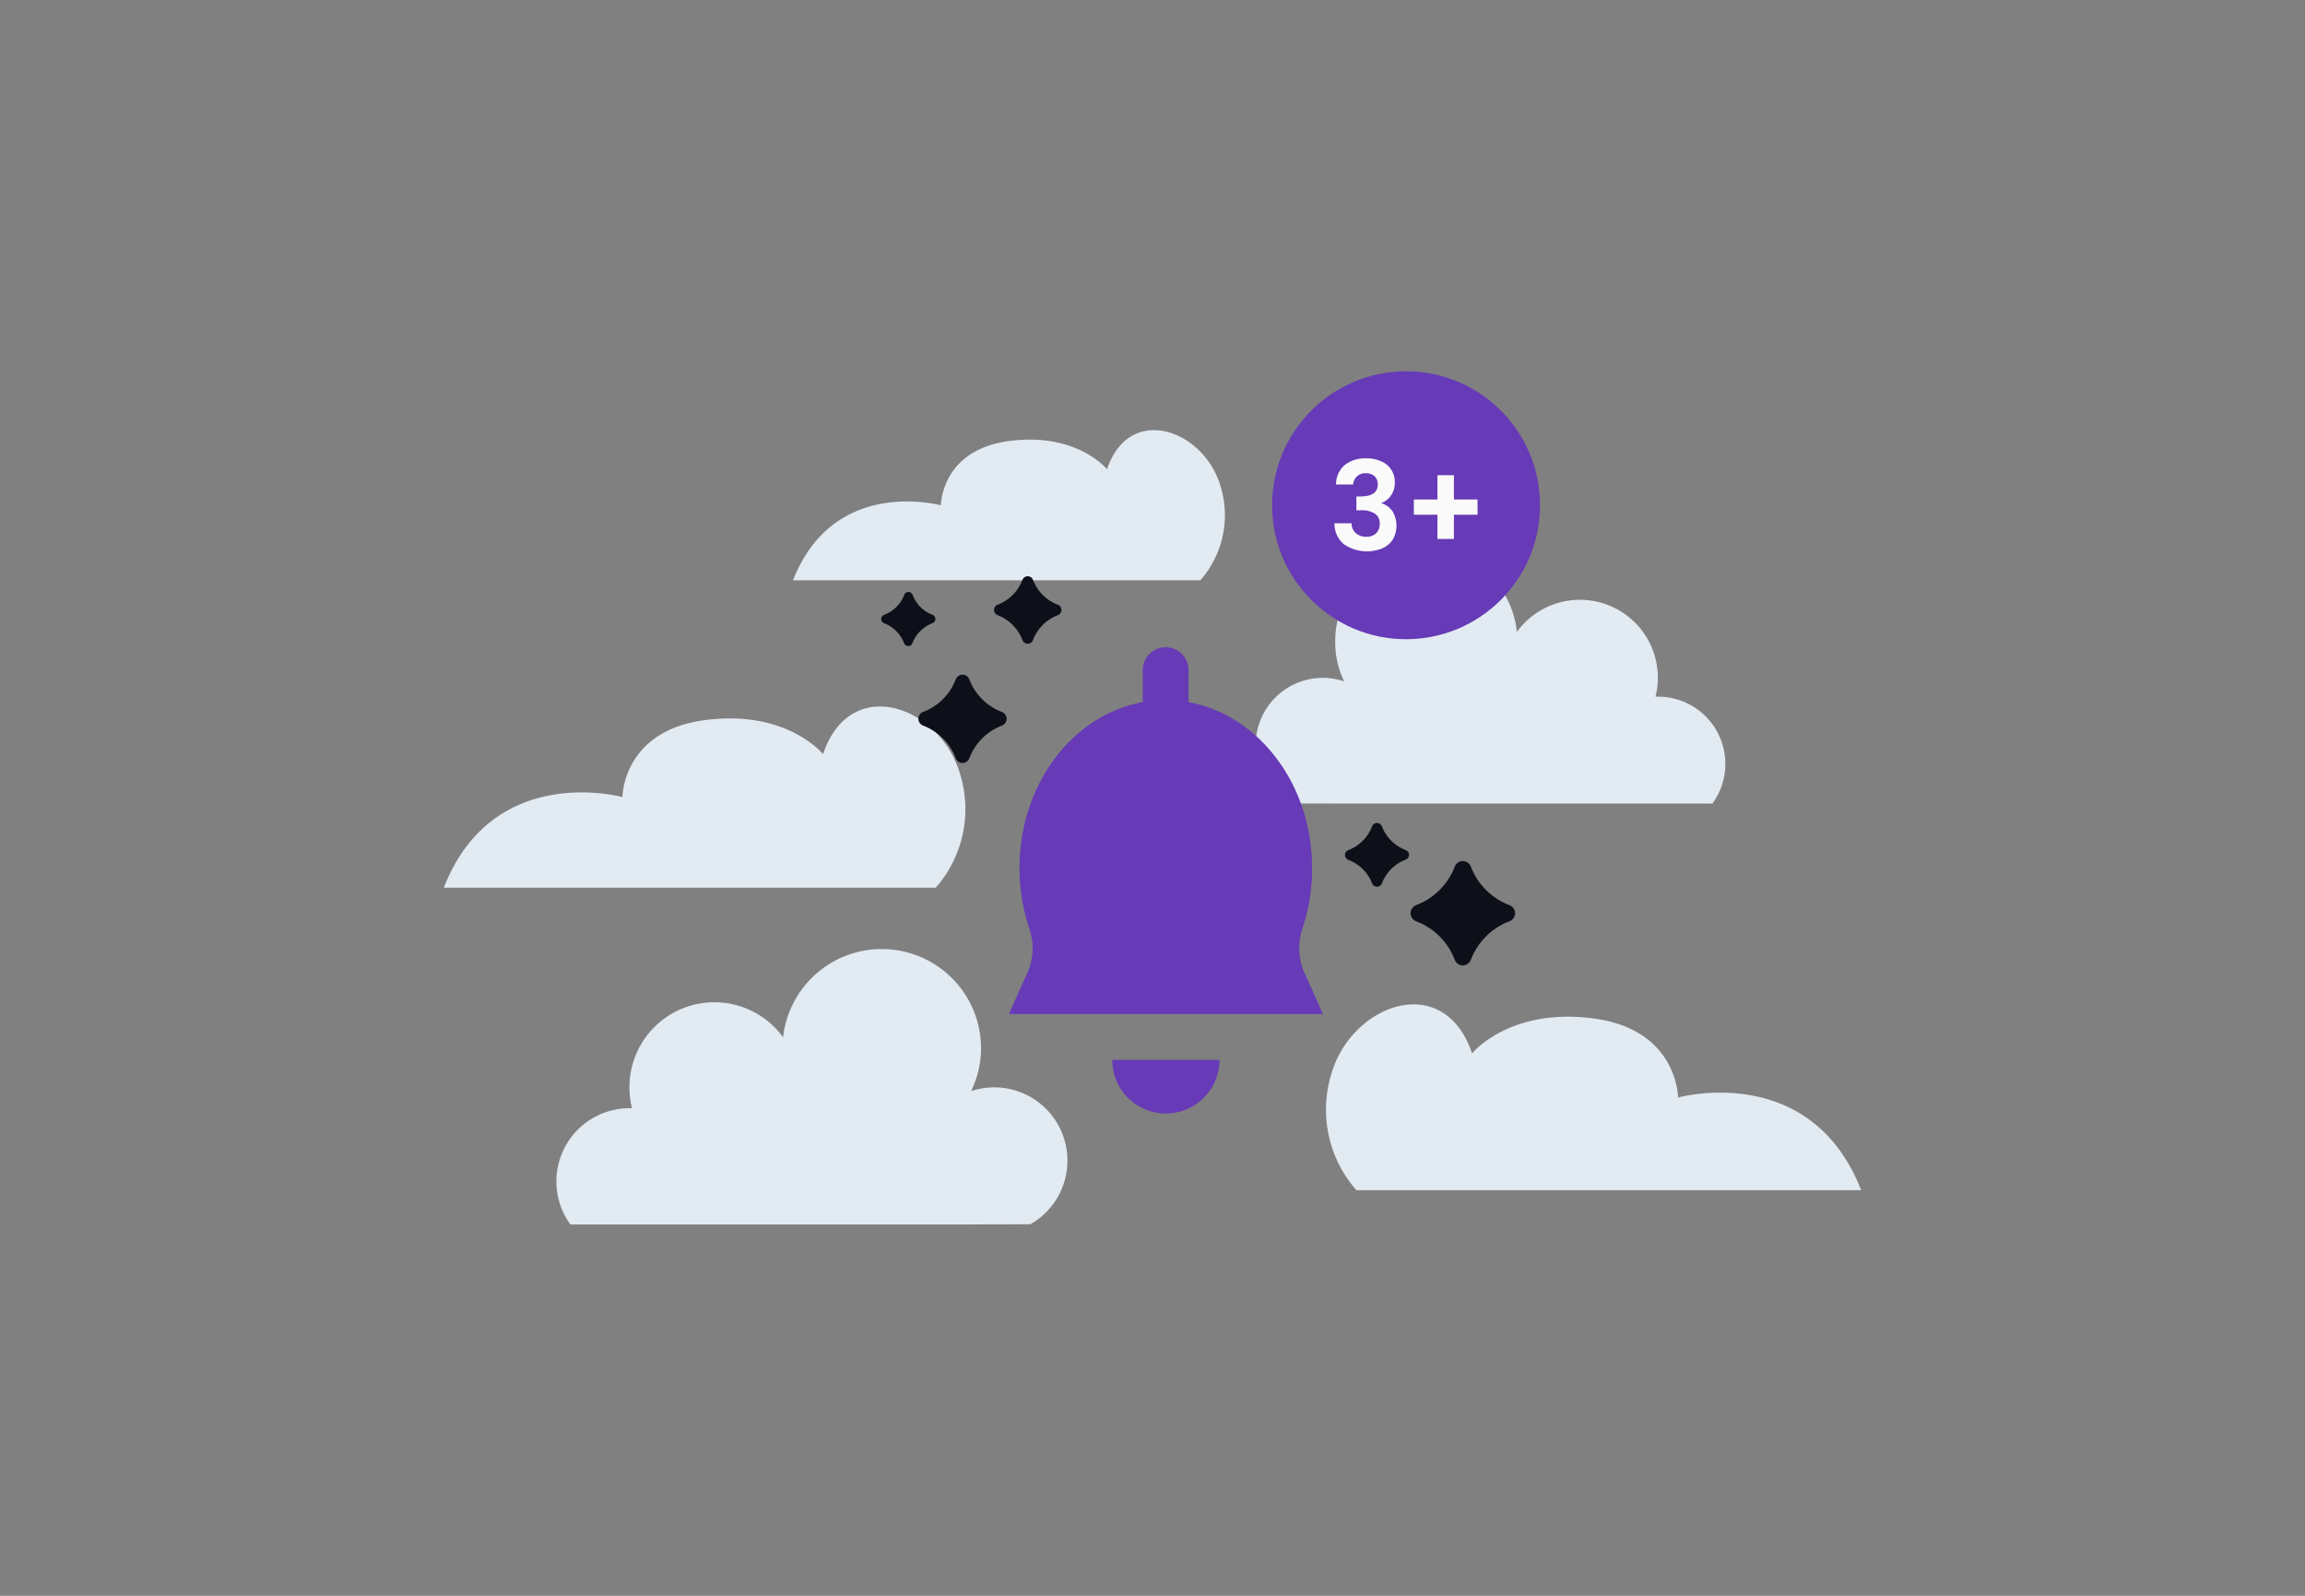 <svg id="Layer_1" data-name="Layer 1" xmlns="http://www.w3.org/2000/svg" viewBox="0 0 260 180"><rect x="0" y="0" width="260" height="180" fill="#808080" stroke="none"/><title>Flat Web Illustrations Pack - Scene 29</title><path d="M153,90.64h40.16A7.59,7.59,0,0,0,187,78.58h-.26a8.79,8.79,0,0,0-15.64-7.3,10.27,10.27,0,0,0-20.49,1.1,10.15,10.15,0,0,0,1,4.47,7.69,7.69,0,0,0-2.4-.39,7.58,7.58,0,0,0-3.74,14.17Z" fill="#e2eaf2"/><path d="M108.1,138.12H64.34A8.26,8.26,0,0,1,71,125a1.37,1.37,0,0,1,.29,0,9.37,9.37,0,0,1-.29-2.31A9.58,9.58,0,0,1,88.33,117a11.2,11.2,0,0,1,22.33,1.2,11,11,0,0,1-1.12,4.87,8.46,8.46,0,0,1,2.62-.42,8.26,8.26,0,0,1,4.07,15.44Z" fill="#e2eaf2"/><path d="M89.45,65.46h45.94a11.1,11.1,0,0,0,2.31-10.53c-1.8-6.41-10.27-9.56-12.83-2,0,0-3.4-4.21-11.07-3.18S106.13,57,106.13,57,94.07,53.65,89.45,65.46Z" fill="#e2eaf2"/><path d="M137.56,119.55a6,6,0,0,1-12.1,0Z" fill="#673AB7"/><path d="M113.8,114.38h35.42l-2.11-4.72a6.85,6.85,0,0,1-.17-5A21.28,21.28,0,0,0,148,97.9c0-9.45-6.05-17.27-13.94-18.7V75.59a2.58,2.58,0,0,0-5.16,0V79.2C121,80.63,115,88.45,115,97.9a21.28,21.28,0,0,0,1.08,6.76,6.85,6.85,0,0,1-.16,5Z" fill="#673AB7"/><circle cx="158.6" cy="56.99" r="15.11" fill="#673AB7"/><path d="M151.66,52.47a3.7,3.7,0,0,1,2.43-.77,3.92,3.92,0,0,1,1.76.36,2.49,2.49,0,0,1,1.48,2.36,2.47,2.47,0,0,1-.45,1.5,2.25,2.25,0,0,1-1.1.83v0a2.39,2.39,0,0,1,1.28.9,3.17,3.17,0,0,1,.07,3.17,2.68,2.68,0,0,1-1.14,1,4.6,4.6,0,0,1-4.4-.43,3,3,0,0,1-1.06-2.37h1.92a1.5,1.5,0,0,0,.47,1.11,1.73,1.73,0,0,0,1.22.41,1.46,1.46,0,0,0,1.1-.4,1.42,1.42,0,0,0,.39-1,1.34,1.34,0,0,0-.54-1.21,2.91,2.91,0,0,0-1.66-.37H153V56h.41c1.33,0,2-.45,2-1.34a1.22,1.22,0,0,0-.36-.94,1.42,1.42,0,0,0-1-.34,1.38,1.38,0,0,0-1,.36,1.46,1.46,0,0,0-.42.91h-1.93A2.9,2.9,0,0,1,151.66,52.47Z" fill="#fafafa"/><path d="M166.67,58.06H164v2.73h-1.86V58.06h-2.66V56.34h2.66V53.6H164v2.74h2.66Z" fill="#fafafa"/><path d="M209.94,134.25H153a13.74,13.74,0,0,1-2.86-13c2.23-8,12.73-11.86,15.91-2.43,0,0,4.21-5.21,13.72-3.94s9.51,8.92,9.51,8.92S204.21,119.62,209.94,134.25Z" fill="#e2eaf2"/><path d="M50.06,100.13h55.49a13.41,13.41,0,0,0,2.78-12.71c-2.16-7.74-12.39-11.54-15.49-2.36,0,0-4.1-5.07-13.37-3.83s-9.26,8.68-9.26,8.68S55.64,85.87,50.06,100.13Z" fill="#e2eaf2"/><path d="M105.51,69.82h0a.53.53,0,0,1-.34.48,3.9,3.9,0,0,0-2.25,2.25.52.52,0,0,1-.47.33h0a.52.52,0,0,1-.47-.33,3.9,3.9,0,0,0-2.25-2.25.52.52,0,0,1-.33-.48h0a.51.51,0,0,1,.33-.47A3.9,3.9,0,0,0,102,67.1a.52.52,0,0,1,.47-.33h0a.52.52,0,0,1,.47.33,3.9,3.9,0,0,0,2.25,2.25A.52.52,0,0,1,105.51,69.82Z" fill="#0d1019"/><path d="M119.73,68.8h0a.64.64,0,0,1-.41.59,4.85,4.85,0,0,0-2.8,2.81.65.65,0,0,1-.6.41h0a.65.65,0,0,1-.59-.41,4.85,4.85,0,0,0-2.8-2.81.65.65,0,0,1-.41-.59h0a.65.65,0,0,1,.41-.59,4.83,4.83,0,0,0,2.8-2.8.64.64,0,0,1,.59-.41h0a.64.64,0,0,1,.6.41,4.83,4.83,0,0,0,2.8,2.8A.64.64,0,0,1,119.73,68.8Z" fill="#0d1019"/><path d="M113.55,81.08h0a.84.84,0,0,1-.54.77,6.38,6.38,0,0,0-3.67,3.67.83.83,0,0,1-.77.54h0a.84.84,0,0,1-.77-.54,6.36,6.36,0,0,0-3.66-3.67.84.84,0,0,1-.55-.77h0a.84.84,0,0,1,.55-.78,6.32,6.32,0,0,0,3.66-3.66.84.84,0,0,1,.77-.54h0a.83.83,0,0,1,.77.54A6.34,6.34,0,0,0,113,80.3.85.85,0,0,1,113.55,81.08Z" fill="#0d1019"/><path d="M158.94,96.41h0a.62.62,0,0,1-.39.56,4.61,4.61,0,0,0-2.67,2.66.61.61,0,0,1-.56.39h0a.62.62,0,0,1-.56-.39A4.57,4.57,0,0,0,152.11,97a.61.61,0,0,1-.4-.56h0a.6.6,0,0,1,.4-.56,4.6,4.6,0,0,0,2.65-2.66.62.62,0,0,1,.56-.39h0a.61.61,0,0,1,.56.39,4.63,4.63,0,0,0,2.67,2.66A.61.61,0,0,1,158.94,96.41Z" fill="#0d1019"/><path d="M170.9,103h0a1,1,0,0,1-.64.92,7.48,7.48,0,0,0-4.35,4.34,1,1,0,0,1-.91.64h0a1,1,0,0,1-.91-.64,7.46,7.46,0,0,0-4.34-4.34,1,1,0,0,1-.64-.92h0a1,1,0,0,1,.64-.91,7.5,7.5,0,0,0,4.34-4.33,1,1,0,0,1,.91-.64h0a1,1,0,0,1,.91.64,7.53,7.53,0,0,0,4.34,4.33A1,1,0,0,1,170.9,103Z" fill="#0d1019"/></svg>